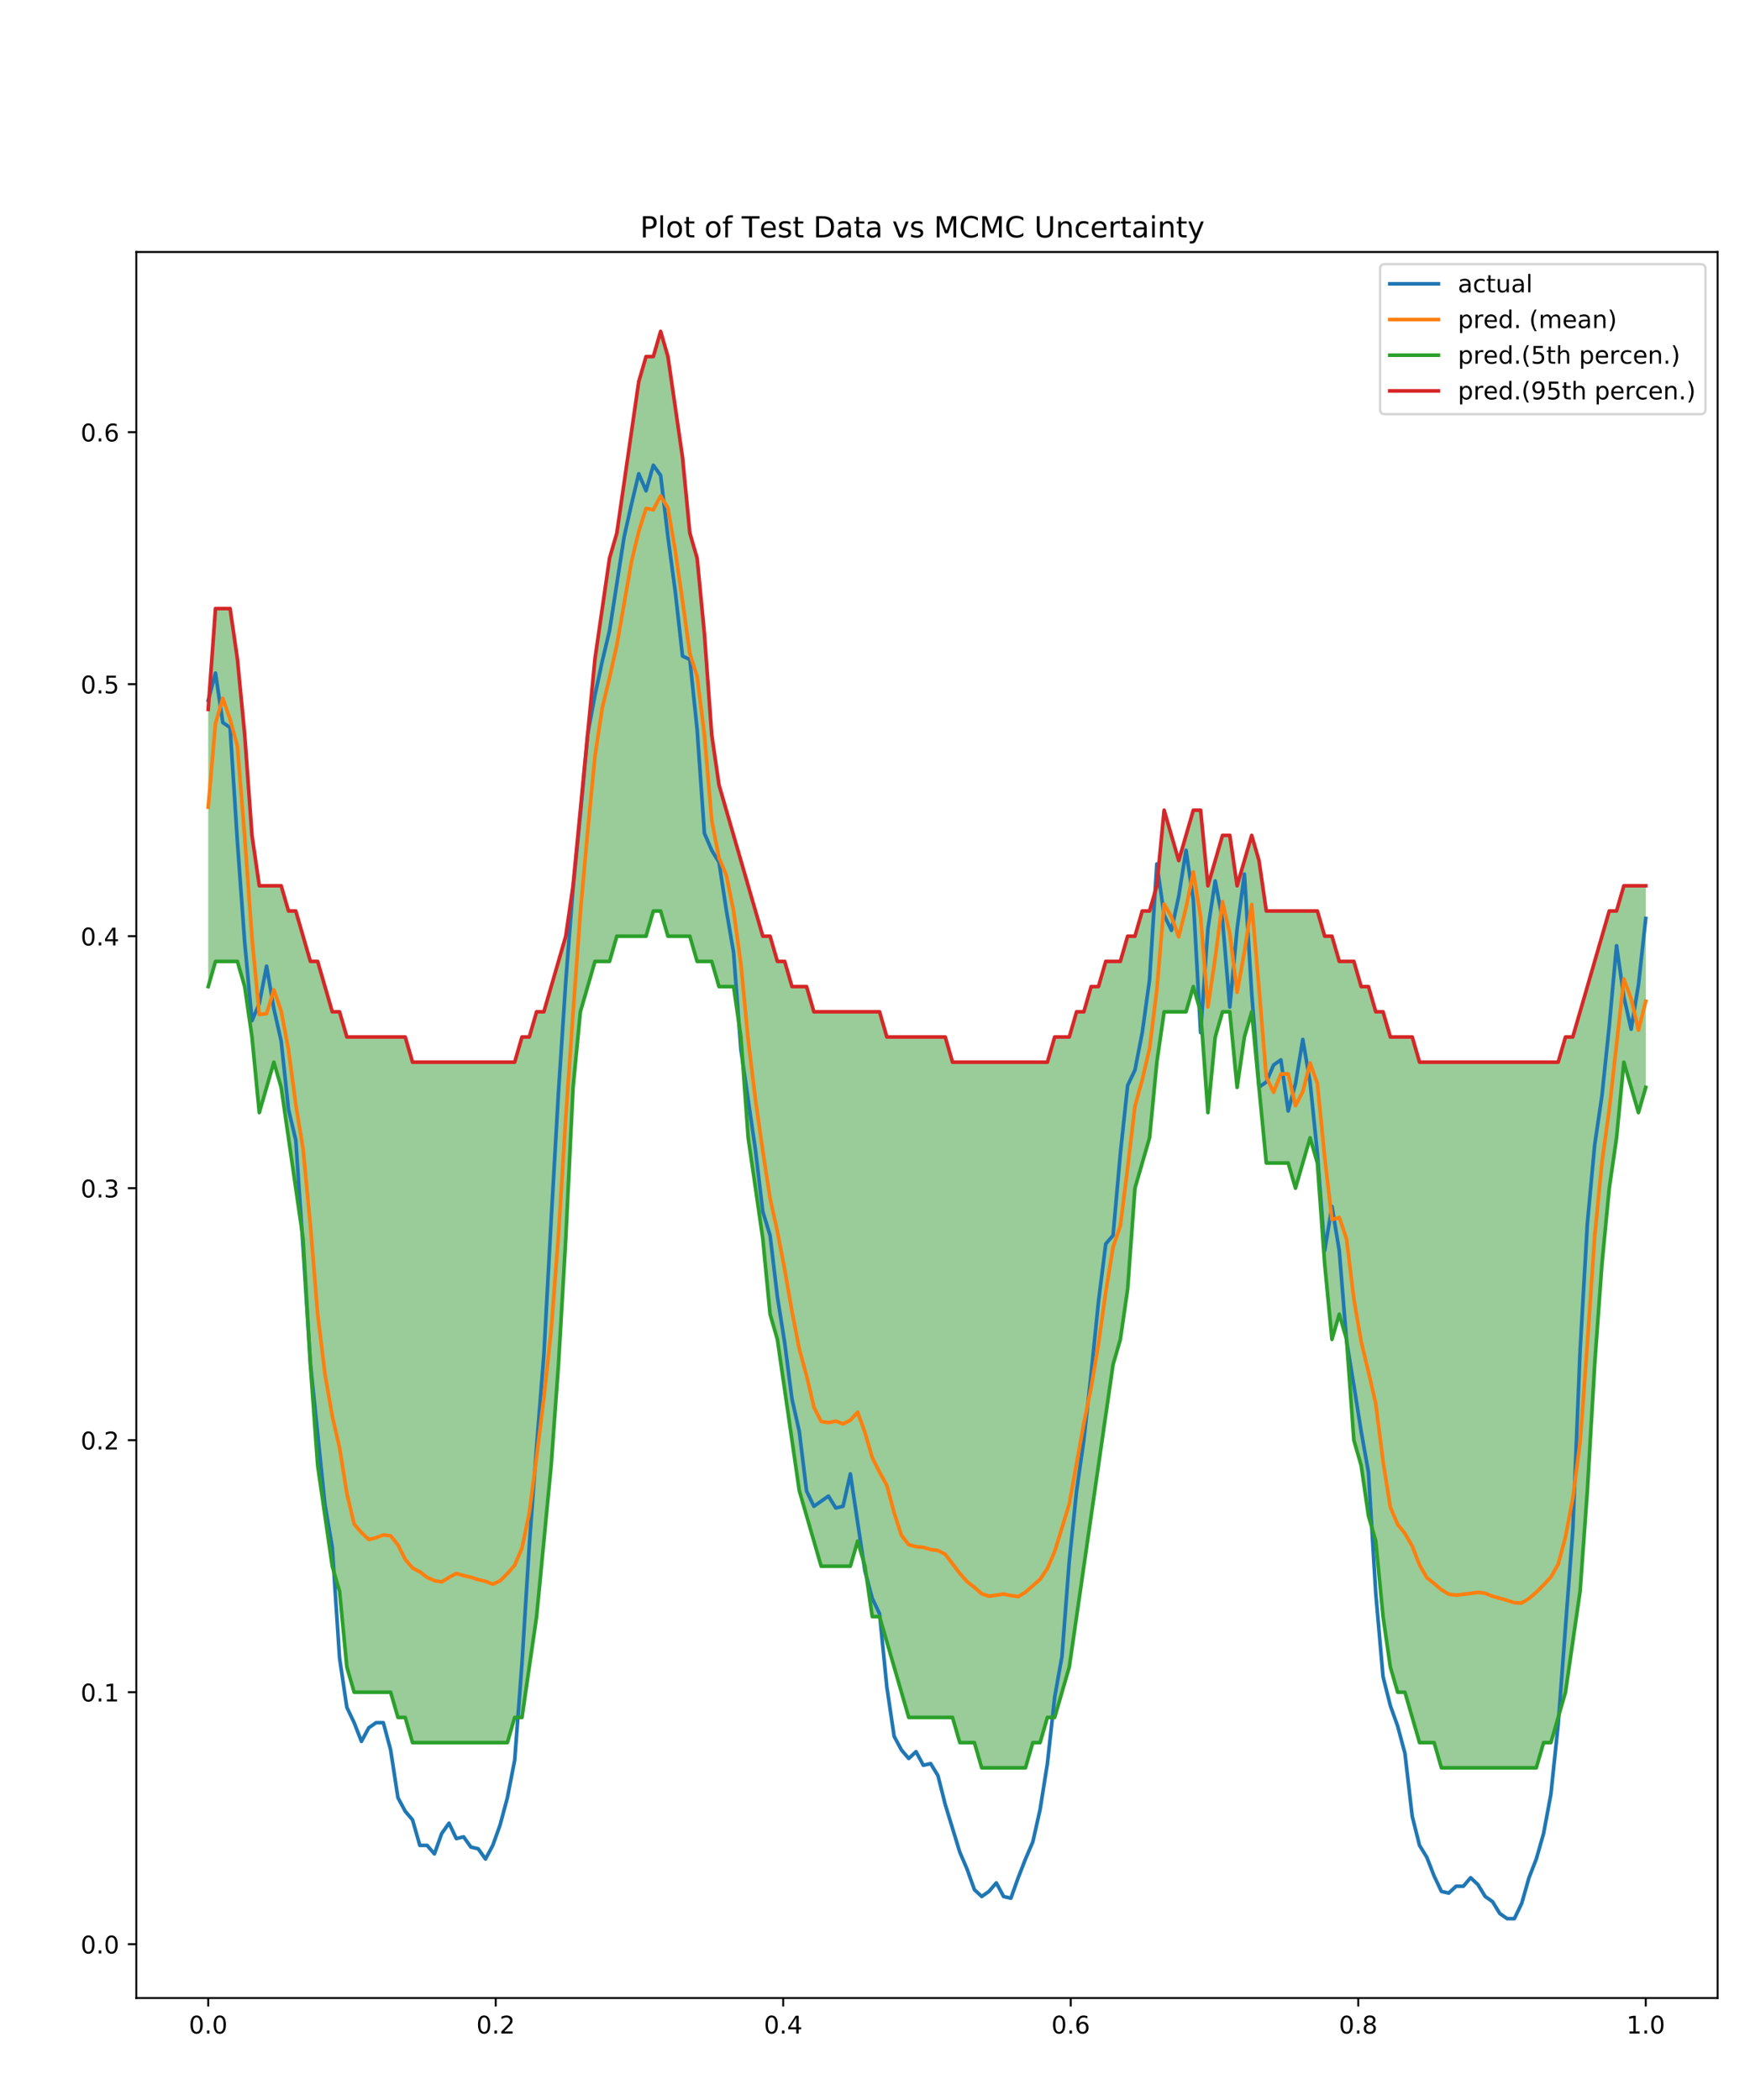 <?xml version="1.0" encoding="utf-8" standalone="no"?>
<!DOCTYPE svg PUBLIC "-//W3C//DTD SVG 1.1//EN"
  "http://www.w3.org/Graphics/SVG/1.1/DTD/svg11.dtd">
<!-- Created with matplotlib (http://matplotlib.org/) -->
<svg height="864pt" version="1.1" viewBox="0 0 720 864" width="720pt" xmlns="http://www.w3.org/2000/svg" xmlns:xlink="http://www.w3.org/1999/xlink">
 <defs>
  <style type="text/css">
*{stroke-linecap:butt;stroke-linejoin:round;}
  </style>
 </defs>
 <g id="figure_1">
  <g id="patch_1">
   <path d="M 0 864 
L 720 864 
L 720 0 
L 0 0 
z
" style="fill:#ffffff;"/>
  </g>
  <g id="axes_1">
   <g id="patch_2">
    <path d="M 56.09 822.04 
L 706.68 822.04 
L 706.68 103.68 
L 56.09 103.68 
z
" style="fill:#ffffff;"/>
   </g>
   <g id="PolyCollection_1">
    <path clip-path="url(#p7f61cfa737)" d="M 85.662 291.857 
L 85.662 405.908 
L 88.665 395.54 
L 91.667 395.54 
L 94.669 395.54 
L 97.671 395.54 
L 100.674 405.908 
L 103.676 426.645 
L 106.678 457.749 
L 109.68 447.381 
L 112.683 437.013 
L 115.685 447.381 
L 118.687 468.118 
L 121.689 488.854 
L 124.692 509.591 
L 127.694 561.432 
L 130.696 602.905 
L 133.698 623.642 
L 136.701 644.379 
L 139.703 654.747 
L 142.705 685.852 
L 145.707 696.22 
L 148.71 696.22 
L 151.712 696.22 
L 154.714 696.22 
L 157.717 696.22 
L 160.719 696.22 
L 163.721 706.588 
L 166.723 706.588 
L 169.726 716.957 
L 172.728 716.957 
L 175.73 716.957 
L 178.732 716.957 
L 181.735 716.957 
L 184.737 716.957 
L 187.739 716.957 
L 190.741 716.957 
L 193.744 716.957 
L 196.746 716.957 
L 199.748 716.957 
L 202.75 716.957 
L 205.753 716.957 
L 208.755 716.957 
L 211.757 706.588 
L 214.76 706.588 
L 217.762 685.852 
L 220.764 665.115 
L 223.766 634.01 
L 226.769 602.905 
L 229.771 561.432 
L 232.773 509.591 
L 235.775 447.381 
L 238.778 416.276 
L 241.78 405.908 
L 244.782 395.54 
L 247.784 395.54 
L 250.787 395.54 
L 253.789 385.171 
L 256.791 385.171 
L 259.793 385.171 
L 262.796 385.171 
L 265.798 385.171 
L 268.8 374.803 
L 271.802 374.803 
L 274.805 385.171 
L 277.807 385.171 
L 280.809 385.171 
L 283.812 385.171 
L 286.814 395.54 
L 289.816 395.54 
L 292.818 395.54 
L 295.821 405.908 
L 298.823 405.908 
L 301.825 405.908 
L 304.827 426.645 
L 307.83 468.118 
L 310.832 488.854 
L 313.834 509.591 
L 316.836 540.696 
L 319.839 551.064 
L 322.841 571.801 
L 325.843 592.537 
L 328.845 613.274 
L 331.848 623.642 
L 334.85 634.01 
L 337.852 644.379 
L 340.854 644.379 
L 343.857 644.379 
L 346.859 644.379 
L 349.861 644.379 
L 352.864 634.01 
L 355.866 644.379 
L 358.868 665.115 
L 361.87 665.115 
L 364.873 675.483 
L 367.875 685.852 
L 370.877 696.22 
L 373.879 706.588 
L 376.882 706.588 
L 379.884 706.588 
L 382.886 706.588 
L 385.888 706.588 
L 388.891 706.588 
L 391.893 706.588 
L 394.895 716.957 
L 397.897 716.957 
L 400.9 716.957 
L 403.902 727.325 
L 406.904 727.325 
L 409.906 727.325 
L 412.909 727.325 
L 415.911 727.325 
L 418.913 727.325 
L 421.916 727.325 
L 424.918 716.957 
L 427.92 716.957 
L 430.922 706.588 
L 433.925 706.588 
L 436.927 696.22 
L 439.929 685.852 
L 442.931 665.115 
L 445.934 644.379 
L 448.936 623.642 
L 451.938 602.905 
L 454.94 582.169 
L 457.943 561.432 
L 460.945 551.064 
L 463.947 530.327 
L 466.949 488.854 
L 469.952 478.486 
L 472.954 468.118 
L 475.956 437.013 
L 478.958 416.276 
L 481.961 416.276 
L 484.963 416.276 
L 487.965 416.276 
L 490.968 405.908 
L 493.97 416.276 
L 496.972 457.749 
L 499.974 426.645 
L 502.977 416.276 
L 505.979 416.276 
L 508.981 447.381 
L 511.983 426.645 
L 514.986 416.276 
L 517.988 447.381 
L 520.99 478.486 
L 523.992 478.486 
L 526.995 478.486 
L 529.997 478.486 
L 532.999 488.854 
L 536.001 478.486 
L 539.004 468.118 
L 542.006 478.486 
L 545.008 519.959 
L 548.01 551.064 
L 551.013 540.696 
L 554.015 551.064 
L 557.017 592.537 
L 560.02 602.905 
L 563.022 623.642 
L 566.024 634.01 
L 569.026 665.115 
L 572.029 685.852 
L 575.031 696.22 
L 578.033 696.22 
L 581.035 706.588 
L 584.038 716.957 
L 587.04 716.957 
L 590.042 716.957 
L 593.044 727.325 
L 596.047 727.325 
L 599.049 727.325 
L 602.051 727.325 
L 605.053 727.325 
L 608.056 727.325 
L 611.058 727.325 
L 614.06 727.325 
L 617.063 727.325 
L 620.065 727.325 
L 623.067 727.325 
L 626.069 727.325 
L 629.072 727.325 
L 632.074 727.325 
L 635.076 716.957 
L 638.078 716.957 
L 641.081 706.588 
L 644.083 696.22 
L 647.085 675.483 
L 650.087 654.747 
L 653.09 613.274 
L 656.092 561.432 
L 659.094 519.959 
L 662.096 488.854 
L 665.099 468.118 
L 668.101 437.013 
L 671.103 447.381 
L 674.105 457.749 
L 677.108 447.381 
L 677.108 364.435 
L 677.108 364.435 
L 674.105 364.435 
L 671.103 364.435 
L 668.101 364.435 
L 665.099 374.803 
L 662.096 374.803 
L 659.094 385.171 
L 656.092 395.54 
L 653.09 405.908 
L 650.087 416.276 
L 647.085 426.645 
L 644.083 426.645 
L 641.081 437.013 
L 638.078 437.013 
L 635.076 437.013 
L 632.074 437.013 
L 629.072 437.013 
L 626.069 437.013 
L 623.067 437.013 
L 620.065 437.013 
L 617.063 437.013 
L 614.06 437.013 
L 611.058 437.013 
L 608.056 437.013 
L 605.053 437.013 
L 602.051 437.013 
L 599.049 437.013 
L 596.047 437.013 
L 593.044 437.013 
L 590.042 437.013 
L 587.04 437.013 
L 584.038 437.013 
L 581.035 426.645 
L 578.033 426.645 
L 575.031 426.645 
L 572.029 426.645 
L 569.026 416.276 
L 566.024 416.276 
L 563.022 405.908 
L 560.02 405.908 
L 557.017 395.54 
L 554.015 395.54 
L 551.013 395.54 
L 548.01 385.171 
L 545.008 385.171 
L 542.006 374.803 
L 539.004 374.803 
L 536.001 374.803 
L 532.999 374.803 
L 529.997 374.803 
L 526.995 374.803 
L 523.992 374.803 
L 520.99 374.803 
L 517.988 354.067 
L 514.986 343.698 
L 511.983 354.067 
L 508.981 364.435 
L 505.979 343.698 
L 502.977 343.698 
L 499.974 354.067 
L 496.972 364.435 
L 493.97 333.33 
L 490.968 333.33 
L 487.965 343.698 
L 484.963 354.067 
L 481.961 343.698 
L 478.958 333.33 
L 475.956 364.435 
L 472.954 374.803 
L 469.952 374.803 
L 466.949 385.171 
L 463.947 385.171 
L 460.945 395.54 
L 457.943 395.54 
L 454.94 395.54 
L 451.938 405.908 
L 448.936 405.908 
L 445.934 416.276 
L 442.931 416.276 
L 439.929 426.645 
L 436.927 426.645 
L 433.925 426.645 
L 430.922 437.013 
L 427.92 437.013 
L 424.918 437.013 
L 421.916 437.013 
L 418.913 437.013 
L 415.911 437.013 
L 412.909 437.013 
L 409.906 437.013 
L 406.904 437.013 
L 403.902 437.013 
L 400.9 437.013 
L 397.897 437.013 
L 394.895 437.013 
L 391.893 437.013 
L 388.891 426.645 
L 385.888 426.645 
L 382.886 426.645 
L 379.884 426.645 
L 376.882 426.645 
L 373.879 426.645 
L 370.877 426.645 
L 367.875 426.645 
L 364.873 426.645 
L 361.87 416.276 
L 358.868 416.276 
L 355.866 416.276 
L 352.864 416.276 
L 349.861 416.276 
L 346.859 416.276 
L 343.857 416.276 
L 340.854 416.276 
L 337.852 416.276 
L 334.85 416.276 
L 331.848 405.908 
L 328.845 405.908 
L 325.843 405.908 
L 322.841 395.54 
L 319.839 395.54 
L 316.836 385.171 
L 313.834 385.171 
L 310.832 374.803 
L 307.83 364.435 
L 304.827 354.067 
L 301.825 343.698 
L 298.823 333.33 
L 295.821 322.962 
L 292.818 302.225 
L 289.816 260.752 
L 286.814 229.647 
L 283.812 219.279 
L 280.809 188.174 
L 277.807 167.438 
L 274.805 146.701 
L 271.802 136.333 
L 268.8 146.701 
L 265.798 146.701 
L 262.796 157.069 
L 259.793 177.806 
L 256.791 198.542 
L 253.789 219.279 
L 250.787 229.647 
L 247.784 250.384 
L 244.782 271.12 
L 241.78 302.225 
L 238.778 333.33 
L 235.775 364.435 
L 232.773 385.171 
L 229.771 395.54 
L 226.769 405.908 
L 223.766 416.276 
L 220.764 416.276 
L 217.762 426.645 
L 214.76 426.645 
L 211.757 437.013 
L 208.755 437.013 
L 205.753 437.013 
L 202.75 437.013 
L 199.748 437.013 
L 196.746 437.013 
L 193.744 437.013 
L 190.741 437.013 
L 187.739 437.013 
L 184.737 437.013 
L 181.735 437.013 
L 178.732 437.013 
L 175.73 437.013 
L 172.728 437.013 
L 169.726 437.013 
L 166.723 426.645 
L 163.721 426.645 
L 160.719 426.645 
L 157.717 426.645 
L 154.714 426.645 
L 151.712 426.645 
L 148.71 426.645 
L 145.707 426.645 
L 142.705 426.645 
L 139.703 416.276 
L 136.701 416.276 
L 133.698 405.908 
L 130.696 395.54 
L 127.694 395.54 
L 124.692 385.171 
L 121.689 374.803 
L 118.687 374.803 
L 115.685 364.435 
L 112.683 364.435 
L 109.68 364.435 
L 106.678 364.435 
L 103.676 343.698 
L 100.674 302.225 
L 97.671 271.12 
L 94.669 250.384 
L 91.667 250.384 
L 88.665 250.384 
L 85.662 291.857 
z
" style="fill:#008000;fill-opacity:0.4;"/>
   </g>
   <g id="matplotlib.axis_1">
    <g id="xtick_1">
     <g id="line2d_1">
      <defs>
       <path d="M 0 0 
L 0 3.5 
" id="ma2ff053023" style="stroke:#000000;stroke-width:0.8;"/>
      </defs>
      <g>
       <use style="stroke:#000000;stroke-width:0.8;" x="85.662" xlink:href="#ma2ff053023" y="822.04"/>
      </g>
     </g>
     <g id="text_1">
      <!-- 0.0 -->
      <defs>
       <path d="M 31.781 66.406 
Q 24.172 66.406 20.328 58.906 
Q 16.5 51.422 16.5 36.375 
Q 16.5 21.391 20.328 13.891 
Q 24.172 6.391 31.781 6.391 
Q 39.453 6.391 43.281 13.891 
Q 47.125 21.391 47.125 36.375 
Q 47.125 51.422 43.281 58.906 
Q 39.453 66.406 31.781 66.406 
z
M 31.781 74.219 
Q 44.047 74.219 50.516 64.516 
Q 56.984 54.828 56.984 36.375 
Q 56.984 17.969 50.516 8.266 
Q 44.047 -1.422 31.781 -1.422 
Q 19.531 -1.422 13.062 8.266 
Q 6.594 17.969 6.594 36.375 
Q 6.594 54.828 13.062 64.516 
Q 19.531 74.219 31.781 74.219 
z
" id="DejaVuSans-30"/>
       <path d="M 10.688 12.406 
L 21 12.406 
L 21 0 
L 10.688 0 
z
" id="DejaVuSans-2e"/>
      </defs>
      <g transform="translate(77.711 836.638)scale(0.1 -0.1)">
       <use xlink:href="#DejaVuSans-30"/>
       <use x="63.623" xlink:href="#DejaVuSans-2e"/>
       <use x="95.41" xlink:href="#DejaVuSans-30"/>
      </g>
     </g>
    </g>
    <g id="xtick_2">
     <g id="line2d_2">
      <g>
       <use style="stroke:#000000;stroke-width:0.8;" x="203.951" xlink:href="#ma2ff053023" y="822.04"/>
      </g>
     </g>
     <g id="text_2">
      <!-- 0.2 -->
      <defs>
       <path d="M 19.188 8.297 
L 53.609 8.297 
L 53.609 0 
L 7.328 0 
L 7.328 8.297 
Q 12.938 14.109 22.625 23.891 
Q 32.328 33.688 34.812 36.531 
Q 39.547 41.844 41.422 45.531 
Q 43.312 49.219 43.312 52.781 
Q 43.312 58.594 39.234 62.25 
Q 35.156 65.922 28.609 65.922 
Q 23.969 65.922 18.812 64.312 
Q 13.672 62.703 7.812 59.422 
L 7.812 69.391 
Q 13.766 71.781 18.938 73 
Q 24.125 74.219 28.422 74.219 
Q 39.75 74.219 46.484 68.547 
Q 53.219 62.891 53.219 53.422 
Q 53.219 48.922 51.531 44.891 
Q 49.859 40.875 45.406 35.406 
Q 44.188 33.984 37.641 27.219 
Q 31.109 20.453 19.188 8.297 
z
" id="DejaVuSans-32"/>
      </defs>
      <g transform="translate(196 836.638)scale(0.1 -0.1)">
       <use xlink:href="#DejaVuSans-30"/>
       <use x="63.623" xlink:href="#DejaVuSans-2e"/>
       <use x="95.41" xlink:href="#DejaVuSans-32"/>
      </g>
     </g>
    </g>
    <g id="xtick_3">
     <g id="line2d_3">
      <g>
       <use style="stroke:#000000;stroke-width:0.8;" x="322.24" xlink:href="#ma2ff053023" y="822.04"/>
      </g>
     </g>
     <g id="text_3">
      <!-- 0.4 -->
      <defs>
       <path d="M 37.797 64.312 
L 12.891 25.391 
L 37.797 25.391 
z
M 35.203 72.906 
L 47.609 72.906 
L 47.609 25.391 
L 58.016 25.391 
L 58.016 17.188 
L 47.609 17.188 
L 47.609 0 
L 37.797 0 
L 37.797 17.188 
L 4.891 17.188 
L 4.891 26.703 
z
" id="DejaVuSans-34"/>
      </defs>
      <g transform="translate(314.289 836.638)scale(0.1 -0.1)">
       <use xlink:href="#DejaVuSans-30"/>
       <use x="63.623" xlink:href="#DejaVuSans-2e"/>
       <use x="95.41" xlink:href="#DejaVuSans-34"/>
      </g>
     </g>
    </g>
    <g id="xtick_4">
     <g id="line2d_4">
      <g>
       <use style="stroke:#000000;stroke-width:0.8;" x="440.53" xlink:href="#ma2ff053023" y="822.04"/>
      </g>
     </g>
     <g id="text_4">
      <!-- 0.6 -->
      <defs>
       <path d="M 33.016 40.375 
Q 26.375 40.375 22.484 35.828 
Q 18.609 31.297 18.609 23.391 
Q 18.609 15.531 22.484 10.953 
Q 26.375 6.391 33.016 6.391 
Q 39.656 6.391 43.531 10.953 
Q 47.406 15.531 47.406 23.391 
Q 47.406 31.297 43.531 35.828 
Q 39.656 40.375 33.016 40.375 
z
M 52.594 71.297 
L 52.594 62.312 
Q 48.875 64.062 45.094 64.984 
Q 41.312 65.922 37.594 65.922 
Q 27.828 65.922 22.672 59.328 
Q 17.531 52.734 16.797 39.406 
Q 19.672 43.656 24.016 45.922 
Q 28.375 48.188 33.594 48.188 
Q 44.578 48.188 50.953 41.516 
Q 57.328 34.859 57.328 23.391 
Q 57.328 12.156 50.688 5.359 
Q 44.047 -1.422 33.016 -1.422 
Q 20.359 -1.422 13.672 8.266 
Q 6.984 17.969 6.984 36.375 
Q 6.984 53.656 15.188 63.938 
Q 23.391 74.219 37.203 74.219 
Q 40.922 74.219 44.703 73.484 
Q 48.484 72.75 52.594 71.297 
z
" id="DejaVuSans-36"/>
      </defs>
      <g transform="translate(432.578 836.638)scale(0.1 -0.1)">
       <use xlink:href="#DejaVuSans-30"/>
       <use x="63.623" xlink:href="#DejaVuSans-2e"/>
       <use x="95.41" xlink:href="#DejaVuSans-36"/>
      </g>
     </g>
    </g>
    <g id="xtick_5">
     <g id="line2d_5">
      <g>
       <use style="stroke:#000000;stroke-width:0.8;" x="558.819" xlink:href="#ma2ff053023" y="822.04"/>
      </g>
     </g>
     <g id="text_5">
      <!-- 0.8 -->
      <defs>
       <path d="M 31.781 34.625 
Q 24.75 34.625 20.719 30.859 
Q 16.703 27.094 16.703 20.516 
Q 16.703 13.922 20.719 10.156 
Q 24.75 6.391 31.781 6.391 
Q 38.812 6.391 42.859 10.172 
Q 46.922 13.969 46.922 20.516 
Q 46.922 27.094 42.891 30.859 
Q 38.875 34.625 31.781 34.625 
z
M 21.922 38.812 
Q 15.578 40.375 12.031 44.719 
Q 8.5 49.078 8.5 55.328 
Q 8.5 64.062 14.719 69.141 
Q 20.953 74.219 31.781 74.219 
Q 42.672 74.219 48.875 69.141 
Q 55.078 64.062 55.078 55.328 
Q 55.078 49.078 51.531 44.719 
Q 48 40.375 41.703 38.812 
Q 48.828 37.156 52.797 32.312 
Q 56.781 27.484 56.781 20.516 
Q 56.781 9.906 50.312 4.234 
Q 43.844 -1.422 31.781 -1.422 
Q 19.734 -1.422 13.25 4.234 
Q 6.781 9.906 6.781 20.516 
Q 6.781 27.484 10.781 32.312 
Q 14.797 37.156 21.922 38.812 
z
M 18.312 54.391 
Q 18.312 48.734 21.844 45.562 
Q 25.391 42.391 31.781 42.391 
Q 38.141 42.391 41.719 45.562 
Q 45.312 48.734 45.312 54.391 
Q 45.312 60.062 41.719 63.234 
Q 38.141 66.406 31.781 66.406 
Q 25.391 66.406 21.844 63.234 
Q 18.312 60.062 18.312 54.391 
z
" id="DejaVuSans-38"/>
      </defs>
      <g transform="translate(550.867 836.638)scale(0.1 -0.1)">
       <use xlink:href="#DejaVuSans-30"/>
       <use x="63.623" xlink:href="#DejaVuSans-2e"/>
       <use x="95.41" xlink:href="#DejaVuSans-38"/>
      </g>
     </g>
    </g>
    <g id="xtick_6">
     <g id="line2d_6">
      <g>
       <use style="stroke:#000000;stroke-width:0.8;" x="677.108" xlink:href="#ma2ff053023" y="822.04"/>
      </g>
     </g>
     <g id="text_6">
      <!-- 1.0 -->
      <defs>
       <path d="M 12.406 8.297 
L 28.516 8.297 
L 28.516 63.922 
L 10.984 60.406 
L 10.984 69.391 
L 28.422 72.906 
L 38.281 72.906 
L 38.281 8.297 
L 54.391 8.297 
L 54.391 0 
L 12.406 0 
z
" id="DejaVuSans-31"/>
      </defs>
      <g transform="translate(669.156 836.638)scale(0.1 -0.1)">
       <use xlink:href="#DejaVuSans-31"/>
       <use x="63.623" xlink:href="#DejaVuSans-2e"/>
       <use x="95.41" xlink:href="#DejaVuSans-30"/>
      </g>
     </g>
    </g>
   </g>
   <g id="matplotlib.axis_2">
    <g id="ytick_1">
     <g id="line2d_7">
      <defs>
       <path d="M 0 0 
L -3.5 0 
" id="m148d0370be" style="stroke:#000000;stroke-width:0.8;"/>
      </defs>
      <g>
       <use style="stroke:#000000;stroke-width:0.8;" x="56.09" xlink:href="#m148d0370be" y="799.903"/>
      </g>
     </g>
     <g id="text_7">
      <!-- 0.0 -->
      <g transform="translate(33.187 803.702)scale(0.1 -0.1)">
       <use xlink:href="#DejaVuSans-30"/>
       <use x="63.623" xlink:href="#DejaVuSans-2e"/>
       <use x="95.41" xlink:href="#DejaVuSans-30"/>
      </g>
     </g>
    </g>
    <g id="ytick_2">
     <g id="line2d_8">
      <g>
       <use style="stroke:#000000;stroke-width:0.8;" x="56.09" xlink:href="#m148d0370be" y="696.22"/>
      </g>
     </g>
     <g id="text_8">
      <!-- 0.1 -->
      <g transform="translate(33.187 700.019)scale(0.1 -0.1)">
       <use xlink:href="#DejaVuSans-30"/>
       <use x="63.623" xlink:href="#DejaVuSans-2e"/>
       <use x="95.41" xlink:href="#DejaVuSans-31"/>
      </g>
     </g>
    </g>
    <g id="ytick_3">
     <g id="line2d_9">
      <g>
       <use style="stroke:#000000;stroke-width:0.8;" x="56.09" xlink:href="#m148d0370be" y="592.537"/>
      </g>
     </g>
     <g id="text_9">
      <!-- 0.2 -->
      <g transform="translate(33.187 596.336)scale(0.1 -0.1)">
       <use xlink:href="#DejaVuSans-30"/>
       <use x="63.623" xlink:href="#DejaVuSans-2e"/>
       <use x="95.41" xlink:href="#DejaVuSans-32"/>
      </g>
     </g>
    </g>
    <g id="ytick_4">
     <g id="line2d_10">
      <g>
       <use style="stroke:#000000;stroke-width:0.8;" x="56.09" xlink:href="#m148d0370be" y="488.854"/>
      </g>
     </g>
     <g id="text_10">
      <!-- 0.3 -->
      <defs>
       <path d="M 40.578 39.312 
Q 47.656 37.797 51.625 33 
Q 55.609 28.219 55.609 21.188 
Q 55.609 10.406 48.188 4.484 
Q 40.766 -1.422 27.094 -1.422 
Q 22.516 -1.422 17.656 -0.516 
Q 12.797 0.391 7.625 2.203 
L 7.625 11.719 
Q 11.719 9.328 16.594 8.109 
Q 21.484 6.891 26.812 6.891 
Q 36.078 6.891 40.938 10.547 
Q 45.797 14.203 45.797 21.188 
Q 45.797 27.641 41.281 31.266 
Q 36.766 34.906 28.719 34.906 
L 20.219 34.906 
L 20.219 43.016 
L 29.109 43.016 
Q 36.375 43.016 40.234 45.922 
Q 44.094 48.828 44.094 54.297 
Q 44.094 59.906 40.109 62.906 
Q 36.141 65.922 28.719 65.922 
Q 24.656 65.922 20.016 65.031 
Q 15.375 64.156 9.812 62.312 
L 9.812 71.094 
Q 15.438 72.656 20.344 73.438 
Q 25.25 74.219 29.594 74.219 
Q 40.828 74.219 47.359 69.109 
Q 53.906 64.016 53.906 55.328 
Q 53.906 49.266 50.438 45.094 
Q 46.969 40.922 40.578 39.312 
z
" id="DejaVuSans-33"/>
      </defs>
      <g transform="translate(33.187 492.654)scale(0.1 -0.1)">
       <use xlink:href="#DejaVuSans-30"/>
       <use x="63.623" xlink:href="#DejaVuSans-2e"/>
       <use x="95.41" xlink:href="#DejaVuSans-33"/>
      </g>
     </g>
    </g>
    <g id="ytick_5">
     <g id="line2d_11">
      <g>
       <use style="stroke:#000000;stroke-width:0.8;" x="56.09" xlink:href="#m148d0370be" y="385.171"/>
      </g>
     </g>
     <g id="text_11">
      <!-- 0.4 -->
      <g transform="translate(33.187 388.971)scale(0.1 -0.1)">
       <use xlink:href="#DejaVuSans-30"/>
       <use x="63.623" xlink:href="#DejaVuSans-2e"/>
       <use x="95.41" xlink:href="#DejaVuSans-34"/>
      </g>
     </g>
    </g>
    <g id="ytick_6">
     <g id="line2d_12">
      <g>
       <use style="stroke:#000000;stroke-width:0.8;" x="56.09" xlink:href="#m148d0370be" y="281.489"/>
      </g>
     </g>
     <g id="text_12">
      <!-- 0.5 -->
      <defs>
       <path d="M 10.797 72.906 
L 49.516 72.906 
L 49.516 64.594 
L 19.828 64.594 
L 19.828 46.734 
Q 21.969 47.469 24.109 47.828 
Q 26.266 48.188 28.422 48.188 
Q 40.625 48.188 47.75 41.5 
Q 54.891 34.812 54.891 23.391 
Q 54.891 11.625 47.562 5.094 
Q 40.234 -1.422 26.906 -1.422 
Q 22.312 -1.422 17.547 -0.641 
Q 12.797 0.141 7.719 1.703 
L 7.719 11.625 
Q 12.109 9.234 16.797 8.062 
Q 21.484 6.891 26.703 6.891 
Q 35.156 6.891 40.078 11.328 
Q 45.016 15.766 45.016 23.391 
Q 45.016 31 40.078 35.438 
Q 35.156 39.891 26.703 39.891 
Q 22.75 39.891 18.812 39.016 
Q 14.891 38.141 10.797 36.281 
z
" id="DejaVuSans-35"/>
      </defs>
      <g transform="translate(33.187 285.288)scale(0.1 -0.1)">
       <use xlink:href="#DejaVuSans-30"/>
       <use x="63.623" xlink:href="#DejaVuSans-2e"/>
       <use x="95.41" xlink:href="#DejaVuSans-35"/>
      </g>
     </g>
    </g>
    <g id="ytick_7">
     <g id="line2d_13">
      <g>
       <use style="stroke:#000000;stroke-width:0.8;" x="56.09" xlink:href="#m148d0370be" y="177.806"/>
      </g>
     </g>
     <g id="text_13">
      <!-- 0.6 -->
      <g transform="translate(33.187 181.605)scale(0.1 -0.1)">
       <use xlink:href="#DejaVuSans-30"/>
       <use x="63.623" xlink:href="#DejaVuSans-2e"/>
       <use x="95.41" xlink:href="#DejaVuSans-36"/>
      </g>
     </g>
    </g>
   </g>
   <g id="line2d_14">
    <path clip-path="url(#p7f61cfa737)" d="M 85.662 288.148 
L 88.665 276.932 
L 91.667 297.262 
L 94.669 299.365 
L 97.671 346.334 
L 100.674 387.695 
L 103.676 419.943 
L 106.678 412.933 
L 109.68 397.51 
L 112.683 415.035 
L 115.685 428.355 
L 118.687 456.396 
L 121.689 469.015 
L 124.692 513.18 
L 127.694 560.851 
L 133.698 619.036 
L 136.701 636.562 
L 139.703 682.129 
L 142.705 702.459 
L 145.707 708.768 
L 148.71 716.48 
L 151.712 710.872 
L 154.714 708.768 
L 157.717 708.768 
L 160.719 719.985 
L 163.721 739.614 
L 166.723 745.222 
L 169.726 748.727 
L 172.728 759.243 
L 175.73 759.243 
L 178.732 762.748 
L 181.735 754.336 
L 184.737 750.129 
L 187.739 756.439 
L 190.741 755.738 
L 193.744 759.944 
L 196.746 760.645 
L 199.748 764.851 
L 202.75 759.243 
L 205.753 750.83 
L 208.755 739.614 
L 211.757 724.191 
L 214.76 684.232 
L 217.762 635.861 
L 220.764 595.201 
L 223.766 557.345 
L 226.769 501.964 
L 229.771 449.386 
L 232.773 403.819 
L 235.775 365.262 
L 238.778 335.118 
L 241.78 302.169 
L 244.782 286.046 
L 247.784 272.025 
L 250.787 259.406 
L 256.791 220.85 
L 259.793 207.53 
L 262.796 194.911 
L 265.798 201.921 
L 268.8 191.406 
L 271.802 195.612 
L 274.805 220.85 
L 277.807 243.283 
L 280.809 269.922 
L 283.812 271.324 
L 286.814 300.067 
L 289.816 342.83 
L 292.818 349.84 
L 295.821 354.747 
L 298.823 374.376 
L 301.825 391.902 
L 304.827 431.86 
L 310.832 473.221 
L 313.834 498.458 
L 316.836 508.273 
L 319.839 533.511 
L 322.841 552.438 
L 325.843 575.573 
L 328.845 588.892 
L 331.848 613.428 
L 334.85 619.737 
L 340.854 615.531 
L 343.857 620.438 
L 346.859 619.737 
L 349.861 606.417 
L 355.866 646.377 
L 358.868 657.593 
L 361.87 663.902 
L 364.873 694.047 
L 367.875 714.377 
L 370.877 719.985 
L 373.879 723.49 
L 376.882 720.686 
L 379.884 726.294 
L 382.886 725.593 
L 385.888 730.501 
L 388.891 742.418 
L 394.895 762.047 
L 397.897 769.057 
L 400.9 777.47 
L 403.902 780.274 
L 406.904 778.171 
L 409.906 774.666 
L 412.909 780.274 
L 415.911 780.975 
L 418.913 772.562 
L 421.916 764.851 
L 424.918 757.841 
L 427.92 744.521 
L 430.922 725.593 
L 433.925 698.253 
L 436.927 681.429 
L 439.929 642.17 
L 442.931 613.428 
L 445.934 592.397 
L 448.936 565.057 
L 451.938 535.613 
L 454.94 511.779 
L 457.943 508.273 
L 460.945 474.624 
L 463.947 446.582 
L 466.949 440.273 
L 469.952 424.85 
L 472.954 403.118 
L 475.956 355.448 
L 478.958 376.479 
L 481.961 382.788 
L 484.963 368.767 
L 487.965 349.84 
L 490.968 370.17 
L 493.97 424.85 
L 496.972 382.087 
L 499.974 362.458 
L 502.977 378.581 
L 505.979 414.334 
L 508.981 382.087 
L 511.983 359.654 
L 514.986 408.726 
L 517.988 447.283 
L 520.99 445.18 
L 523.992 438.17 
L 526.995 436.066 
L 529.997 457.097 
L 532.999 445.881 
L 536.001 427.654 
L 539.004 445.18 
L 542.006 474.624 
L 545.008 514.582 
L 548.01 496.356 
L 551.013 514.582 
L 554.015 551.737 
L 557.017 569.964 
L 560.02 588.892 
L 563.022 605.716 
L 566.024 655.49 
L 569.026 689.84 
L 572.029 701.758 
L 575.031 710.17 
L 578.033 721.387 
L 581.035 747.325 
L 584.038 759.243 
L 587.04 764.15 
L 590.042 771.861 
L 593.044 778.171 
L 596.047 778.872 
L 599.049 776.068 
L 602.051 776.068 
L 605.053 772.562 
L 608.056 775.367 
L 611.058 780.274 
L 614.06 782.377 
L 617.063 787.284 
L 620.065 789.387 
L 623.067 789.387 
L 626.069 783.078 
L 629.072 772.562 
L 632.074 764.851 
L 635.076 754.336 
L 638.078 738.212 
L 641.081 709.469 
L 647.085 629.552 
L 650.087 555.943 
L 653.09 503.366 
L 656.092 471.118 
L 659.094 450.788 
L 662.096 422.046 
L 665.099 389.097 
L 668.101 410.128 
L 671.103 423.448 
L 674.105 405.221 
L 677.108 377.881 
L 677.108 377.881 
" style="fill:none;stroke:#1f77b4;stroke-linecap:square;stroke-width:1.5;"/>
   </g>
   <g id="line2d_15">
    <path clip-path="url(#p7f61cfa737)" d="M 85.662 332.073 
L 88.665 297.574 
L 91.667 287.277 
L 94.669 295.979 
L 97.671 306.981 
L 100.674 344.229 
L 103.676 385.762 
L 106.678 417.432 
L 109.68 417.026 
L 112.683 407.227 
L 115.685 415.993 
L 118.687 431.834 
L 121.689 454.355 
L 124.692 472.7 
L 127.694 504.07 
L 130.696 540.682 
L 133.698 565.285 
L 136.701 582.611 
L 139.703 595.637 
L 142.705 614.402 
L 145.707 627.068 
L 148.71 630.535 
L 151.712 633.382 
L 154.714 632.664 
L 157.717 631.512 
L 160.719 631.869 
L 163.721 635.625 
L 166.723 641.597 
L 169.726 645.105 
L 172.728 646.699 
L 175.73 648.946 
L 178.732 650.332 
L 181.735 650.85 
L 184.737 648.968 
L 187.739 647.354 
L 190.741 648.246 
L 193.744 648.913 
L 196.746 649.907 
L 199.748 650.588 
L 202.75 651.795 
L 205.753 650.368 
L 208.755 647.422 
L 211.757 643.968 
L 214.76 636.921 
L 217.762 622.428 
L 220.764 599.509 
L 223.766 575.087 
L 226.769 547.368 
L 229.771 508.165 
L 232.773 459.784 
L 235.775 416.692 
L 238.778 375.525 
L 241.78 342.132 
L 244.782 311.236 
L 247.784 291.276 
L 250.787 278.773 
L 253.789 265.408 
L 259.793 231.17 
L 262.796 218.699 
L 265.798 209.178 
L 268.8 209.745 
L 271.802 204.044 
L 274.805 209.017 
L 277.807 226.515 
L 280.809 247.161 
L 283.812 268.872 
L 286.814 278.272 
L 289.816 302.281 
L 292.818 337.452 
L 295.821 352.958 
L 298.823 360.043 
L 301.825 374.861 
L 304.827 396.574 
L 307.83 427.946 
L 310.832 452.529 
L 313.834 473.507 
L 316.836 493.102 
L 319.839 506.641 
L 322.841 522.314 
L 325.843 539.533 
L 328.845 554.985 
L 331.848 566.021 
L 334.85 578.896 
L 337.852 584.832 
L 340.854 585.319 
L 343.857 584.68 
L 346.859 585.835 
L 349.861 584.284 
L 352.864 581.008 
L 355.866 589.374 
L 358.868 599.719 
L 361.87 605.69 
L 364.873 611.141 
L 367.875 622.398 
L 370.877 631.686 
L 373.879 635.525 
L 376.882 636.351 
L 379.884 636.615 
L 382.886 637.514 
L 385.888 637.929 
L 388.891 639.456 
L 394.895 647.355 
L 397.897 650.723 
L 400.9 653.082 
L 403.902 655.717 
L 406.904 656.729 
L 412.909 655.834 
L 415.911 656.451 
L 418.913 656.889 
L 421.916 655.054 
L 427.92 649.787 
L 430.922 645.32 
L 433.925 638.326 
L 439.929 618.789 
L 445.934 585.481 
L 448.936 570.87 
L 451.938 552.954 
L 454.94 531.636 
L 457.943 513.099 
L 460.945 504.308 
L 463.947 480.469 
L 466.949 455.214 
L 469.952 444.235 
L 472.954 431.447 
L 475.956 407.211 
L 478.958 371.971 
L 481.961 377.193 
L 484.963 385.464 
L 487.965 373.42 
L 490.968 358.756 
L 493.97 377.212 
L 496.972 414.261 
L 499.974 394.146 
L 502.977 370.94 
L 505.979 384.152 
L 508.981 408.295 
L 511.983 391.578 
L 514.986 372.129 
L 517.988 406.422 
L 520.99 443.101 
L 523.992 449.415 
L 526.995 441.839 
L 529.997 441.842 
L 532.999 454.926 
L 536.001 449.126 
L 539.004 437.356 
L 542.006 445.84 
L 545.008 475.946 
L 548.01 501.815 
L 551.013 500.875 
L 554.015 509.765 
L 557.017 534.42 
L 560.02 551.944 
L 563.022 564.458 
L 566.024 577.451 
L 569.026 601.292 
L 572.029 620.096 
L 575.031 627.216 
L 578.033 630.862 
L 581.035 636.164 
L 584.038 643.867 
L 587.04 649.087 
L 590.042 651.489 
L 593.044 654.052 
L 596.047 655.883 
L 599.049 656.302 
L 605.053 655.579 
L 608.056 655.133 
L 611.058 655.518 
L 614.06 656.735 
L 620.065 658.411 
L 623.067 659.414 
L 626.069 659.512 
L 629.072 657.661 
L 632.074 655.075 
L 635.076 652.125 
L 638.078 648.842 
L 641.081 643.599 
L 644.083 632.309 
L 647.085 616.429 
L 650.087 593.575 
L 653.09 552.798 
L 656.092 508.807 
L 659.094 478.13 
L 662.096 456.487 
L 668.101 402.789 
L 671.103 410.944 
L 674.105 423.846 
L 677.108 411.942 
L 677.108 411.942 
" style="fill:none;stroke:#ff7f0e;stroke-linecap:square;stroke-width:1.5;"/>
   </g>
   <g id="line2d_16">
    <path clip-path="url(#p7f61cfa737)" d="M 85.662 405.908 
L 88.665 395.54 
L 97.671 395.54 
L 100.674 405.908 
L 103.676 426.645 
L 106.678 457.749 
L 112.683 437.013 
L 115.685 447.381 
L 124.692 509.591 
L 127.694 561.432 
L 130.696 602.905 
L 136.701 644.379 
L 139.703 654.747 
L 142.705 685.852 
L 145.707 696.22 
L 160.719 696.22 
L 163.721 706.588 
L 166.723 706.588 
L 169.726 716.957 
L 208.755 716.957 
L 211.757 706.588 
L 214.76 706.588 
L 220.764 665.115 
L 226.769 602.905 
L 229.771 561.432 
L 232.773 509.591 
L 235.775 447.381 
L 238.778 416.276 
L 244.782 395.54 
L 250.787 395.54 
L 253.789 385.171 
L 265.798 385.171 
L 268.8 374.803 
L 271.802 374.803 
L 274.805 385.171 
L 283.812 385.171 
L 286.814 395.54 
L 292.818 395.54 
L 295.821 405.908 
L 301.825 405.908 
L 304.827 426.645 
L 307.83 468.118 
L 313.834 509.591 
L 316.836 540.696 
L 319.839 551.064 
L 328.845 613.274 
L 337.852 644.379 
L 349.861 644.379 
L 352.864 634.01 
L 355.866 644.379 
L 358.868 665.115 
L 361.87 665.115 
L 373.879 706.588 
L 391.893 706.588 
L 394.895 716.957 
L 400.9 716.957 
L 403.902 727.325 
L 421.916 727.325 
L 424.918 716.957 
L 427.92 716.957 
L 430.922 706.588 
L 433.925 706.588 
L 439.929 685.852 
L 457.943 561.432 
L 460.945 551.064 
L 463.947 530.327 
L 466.949 488.854 
L 472.954 468.118 
L 475.956 437.013 
L 478.958 416.276 
L 487.965 416.276 
L 490.968 405.908 
L 493.97 416.276 
L 496.972 457.749 
L 499.974 426.645 
L 502.977 416.276 
L 505.979 416.276 
L 508.981 447.381 
L 511.983 426.645 
L 514.986 416.276 
L 520.99 478.486 
L 529.997 478.486 
L 532.999 488.854 
L 539.004 468.118 
L 542.006 478.486 
L 545.008 519.959 
L 548.01 551.064 
L 551.013 540.696 
L 554.015 551.064 
L 557.017 592.537 
L 560.02 602.905 
L 563.022 623.642 
L 566.024 634.01 
L 569.026 665.115 
L 572.029 685.852 
L 575.031 696.22 
L 578.033 696.22 
L 584.038 716.957 
L 590.042 716.957 
L 593.044 727.325 
L 632.074 727.325 
L 635.076 716.957 
L 638.078 716.957 
L 644.083 696.22 
L 650.087 654.747 
L 653.09 613.274 
L 656.092 561.432 
L 659.094 519.959 
L 662.096 488.854 
L 665.099 468.118 
L 668.101 437.013 
L 674.105 457.749 
L 677.108 447.381 
L 677.108 447.381 
" style="fill:none;stroke:#2ca02c;stroke-linecap:square;stroke-width:1.5;"/>
   </g>
   <g id="line2d_17">
    <path clip-path="url(#p7f61cfa737)" d="M 85.662 291.857 
L 88.665 250.384 
L 94.669 250.384 
L 97.671 271.12 
L 100.674 302.225 
L 103.676 343.698 
L 106.678 364.435 
L 115.685 364.435 
L 118.687 374.803 
L 121.689 374.803 
L 127.694 395.54 
L 130.696 395.54 
L 136.701 416.276 
L 139.703 416.276 
L 142.705 426.645 
L 166.723 426.645 
L 169.726 437.013 
L 211.757 437.013 
L 214.76 426.645 
L 217.762 426.645 
L 220.764 416.276 
L 223.766 416.276 
L 232.773 385.171 
L 235.775 364.435 
L 244.782 271.12 
L 250.787 229.647 
L 253.789 219.279 
L 262.796 157.069 
L 265.798 146.701 
L 268.8 146.701 
L 271.802 136.333 
L 274.805 146.701 
L 280.809 188.174 
L 283.812 219.279 
L 286.814 229.647 
L 289.816 260.752 
L 292.818 302.225 
L 295.821 322.962 
L 313.834 385.171 
L 316.836 385.171 
L 319.839 395.54 
L 322.841 395.54 
L 325.843 405.908 
L 331.848 405.908 
L 334.85 416.276 
L 361.87 416.276 
L 364.873 426.645 
L 388.891 426.645 
L 391.893 437.013 
L 430.922 437.013 
L 433.925 426.645 
L 439.929 426.645 
L 442.931 416.276 
L 445.934 416.276 
L 448.936 405.908 
L 451.938 405.908 
L 454.94 395.54 
L 460.945 395.54 
L 463.947 385.171 
L 466.949 385.171 
L 469.952 374.803 
L 472.954 374.803 
L 475.956 364.435 
L 478.958 333.33 
L 484.963 354.067 
L 490.968 333.33 
L 493.97 333.33 
L 496.972 364.435 
L 502.977 343.698 
L 505.979 343.698 
L 508.981 364.435 
L 514.986 343.698 
L 517.988 354.067 
L 520.99 374.803 
L 542.006 374.803 
L 545.008 385.171 
L 548.01 385.171 
L 551.013 395.54 
L 557.017 395.54 
L 560.02 405.908 
L 563.022 405.908 
L 566.024 416.276 
L 569.026 416.276 
L 572.029 426.645 
L 581.035 426.645 
L 584.038 437.013 
L 641.081 437.013 
L 644.083 426.645 
L 647.085 426.645 
L 662.096 374.803 
L 665.099 374.803 
L 668.101 364.435 
L 677.108 364.435 
L 677.108 364.435 
" style="fill:none;stroke:#d62728;stroke-linecap:square;stroke-width:1.5;"/>
   </g>
   <g id="patch_3">
    <path d="M 56.09 822.04 
L 56.09 103.68 
" style="fill:none;stroke:#000000;stroke-linecap:square;stroke-linejoin:miter;stroke-width:0.8;"/>
   </g>
   <g id="patch_4">
    <path d="M 706.68 822.04 
L 706.68 103.68 
" style="fill:none;stroke:#000000;stroke-linecap:square;stroke-linejoin:miter;stroke-width:0.8;"/>
   </g>
   <g id="patch_5">
    <path d="M 56.09 822.04 
L 706.68 822.04 
" style="fill:none;stroke:#000000;stroke-linecap:square;stroke-linejoin:miter;stroke-width:0.8;"/>
   </g>
   <g id="patch_6">
    <path d="M 56.09 103.68 
L 706.68 103.68 
" style="fill:none;stroke:#000000;stroke-linecap:square;stroke-linejoin:miter;stroke-width:0.8;"/>
   </g>
   <g id="text_14">
    <!-- Plot of Test Data vs MCMC Uncertainty  -->
    <defs>
     <path d="M 19.672 64.797 
L 19.672 37.406 
L 32.078 37.406 
Q 38.969 37.406 42.719 40.969 
Q 46.484 44.531 46.484 51.125 
Q 46.484 57.672 42.719 61.234 
Q 38.969 64.797 32.078 64.797 
z
M 9.812 72.906 
L 32.078 72.906 
Q 44.344 72.906 50.609 67.359 
Q 56.891 61.812 56.891 51.125 
Q 56.891 40.328 50.609 34.812 
Q 44.344 29.297 32.078 29.297 
L 19.672 29.297 
L 19.672 0 
L 9.812 0 
z
" id="DejaVuSans-50"/>
     <path d="M 9.422 75.984 
L 18.406 75.984 
L 18.406 0 
L 9.422 0 
z
" id="DejaVuSans-6c"/>
     <path d="M 30.609 48.391 
Q 23.391 48.391 19.188 42.75 
Q 14.984 37.109 14.984 27.297 
Q 14.984 17.484 19.156 11.844 
Q 23.344 6.203 30.609 6.203 
Q 37.797 6.203 41.984 11.859 
Q 46.188 17.531 46.188 27.297 
Q 46.188 37.016 41.984 42.703 
Q 37.797 48.391 30.609 48.391 
z
M 30.609 56 
Q 42.328 56 49.016 48.375 
Q 55.719 40.766 55.719 27.297 
Q 55.719 13.875 49.016 6.219 
Q 42.328 -1.422 30.609 -1.422 
Q 18.844 -1.422 12.172 6.219 
Q 5.516 13.875 5.516 27.297 
Q 5.516 40.766 12.172 48.375 
Q 18.844 56 30.609 56 
z
" id="DejaVuSans-6f"/>
     <path d="M 18.312 70.219 
L 18.312 54.688 
L 36.812 54.688 
L 36.812 47.703 
L 18.312 47.703 
L 18.312 18.016 
Q 18.312 11.328 20.141 9.422 
Q 21.969 7.516 27.594 7.516 
L 36.812 7.516 
L 36.812 0 
L 27.594 0 
Q 17.188 0 13.234 3.875 
Q 9.281 7.766 9.281 18.016 
L 9.281 47.703 
L 2.688 47.703 
L 2.688 54.688 
L 9.281 54.688 
L 9.281 70.219 
z
" id="DejaVuSans-74"/>
     <path id="DejaVuSans-20"/>
     <path d="M 37.109 75.984 
L 37.109 68.5 
L 28.516 68.5 
Q 23.688 68.5 21.797 66.547 
Q 19.922 64.594 19.922 59.516 
L 19.922 54.688 
L 34.719 54.688 
L 34.719 47.703 
L 19.922 47.703 
L 19.922 0 
L 10.891 0 
L 10.891 47.703 
L 2.297 47.703 
L 2.297 54.688 
L 10.891 54.688 
L 10.891 58.5 
Q 10.891 67.625 15.141 71.797 
Q 19.391 75.984 28.609 75.984 
z
" id="DejaVuSans-66"/>
     <path d="M -0.297 72.906 
L 61.375 72.906 
L 61.375 64.594 
L 35.5 64.594 
L 35.5 0 
L 25.594 0 
L 25.594 64.594 
L -0.297 64.594 
z
" id="DejaVuSans-54"/>
     <path d="M 56.203 29.594 
L 56.203 25.203 
L 14.891 25.203 
Q 15.484 15.922 20.484 11.062 
Q 25.484 6.203 34.422 6.203 
Q 39.594 6.203 44.453 7.469 
Q 49.312 8.734 54.109 11.281 
L 54.109 2.781 
Q 49.266 0.734 44.188 -0.344 
Q 39.109 -1.422 33.891 -1.422 
Q 20.797 -1.422 13.156 6.188 
Q 5.516 13.812 5.516 26.812 
Q 5.516 40.234 12.766 48.109 
Q 20.016 56 32.328 56 
Q 43.359 56 49.781 48.891 
Q 56.203 41.797 56.203 29.594 
z
M 47.219 32.234 
Q 47.125 39.594 43.094 43.984 
Q 39.062 48.391 32.422 48.391 
Q 24.906 48.391 20.391 44.141 
Q 15.875 39.891 15.188 32.172 
z
" id="DejaVuSans-65"/>
     <path d="M 44.281 53.078 
L 44.281 44.578 
Q 40.484 46.531 36.375 47.5 
Q 32.281 48.484 27.875 48.484 
Q 21.188 48.484 17.844 46.438 
Q 14.5 44.391 14.5 40.281 
Q 14.5 37.156 16.891 35.375 
Q 19.281 33.594 26.516 31.984 
L 29.594 31.297 
Q 39.156 29.25 43.188 25.516 
Q 47.219 21.781 47.219 15.094 
Q 47.219 7.469 41.188 3.016 
Q 35.156 -1.422 24.609 -1.422 
Q 20.219 -1.422 15.453 -0.562 
Q 10.688 0.297 5.422 2 
L 5.422 11.281 
Q 10.406 8.688 15.234 7.391 
Q 20.062 6.109 24.812 6.109 
Q 31.156 6.109 34.562 8.281 
Q 37.984 10.453 37.984 14.406 
Q 37.984 18.062 35.516 20.016 
Q 33.062 21.969 24.703 23.781 
L 21.578 24.516 
Q 13.234 26.266 9.516 29.906 
Q 5.812 33.547 5.812 39.891 
Q 5.812 47.609 11.281 51.797 
Q 16.75 56 26.812 56 
Q 31.781 56 36.172 55.266 
Q 40.578 54.547 44.281 53.078 
z
" id="DejaVuSans-73"/>
     <path d="M 19.672 64.797 
L 19.672 8.109 
L 31.594 8.109 
Q 46.688 8.109 53.688 14.938 
Q 60.688 21.781 60.688 36.531 
Q 60.688 51.172 53.688 57.984 
Q 46.688 64.797 31.594 64.797 
z
M 9.812 72.906 
L 30.078 72.906 
Q 51.266 72.906 61.172 64.094 
Q 71.094 55.281 71.094 36.531 
Q 71.094 17.672 61.125 8.828 
Q 51.172 0 30.078 0 
L 9.812 0 
z
" id="DejaVuSans-44"/>
     <path d="M 34.281 27.484 
Q 23.391 27.484 19.188 25 
Q 14.984 22.516 14.984 16.5 
Q 14.984 11.719 18.141 8.906 
Q 21.297 6.109 26.703 6.109 
Q 34.188 6.109 38.703 11.406 
Q 43.219 16.703 43.219 25.484 
L 43.219 27.484 
z
M 52.203 31.203 
L 52.203 0 
L 43.219 0 
L 43.219 8.297 
Q 40.141 3.328 35.547 0.953 
Q 30.953 -1.422 24.312 -1.422 
Q 15.922 -1.422 10.953 3.297 
Q 6 8.016 6 15.922 
Q 6 25.141 12.172 29.828 
Q 18.359 34.516 30.609 34.516 
L 43.219 34.516 
L 43.219 35.406 
Q 43.219 41.609 39.141 45 
Q 35.062 48.391 27.688 48.391 
Q 23 48.391 18.547 47.266 
Q 14.109 46.141 10.016 43.891 
L 10.016 52.203 
Q 14.938 54.109 19.578 55.047 
Q 24.219 56 28.609 56 
Q 40.484 56 46.344 49.844 
Q 52.203 43.703 52.203 31.203 
z
" id="DejaVuSans-61"/>
     <path d="M 2.984 54.688 
L 12.5 54.688 
L 29.594 8.797 
L 46.688 54.688 
L 56.203 54.688 
L 35.688 0 
L 23.484 0 
z
" id="DejaVuSans-76"/>
     <path d="M 9.812 72.906 
L 24.516 72.906 
L 43.109 23.297 
L 61.812 72.906 
L 76.516 72.906 
L 76.516 0 
L 66.891 0 
L 66.891 64.016 
L 48.094 14.016 
L 38.188 14.016 
L 19.391 64.016 
L 19.391 0 
L 9.812 0 
z
" id="DejaVuSans-4d"/>
     <path d="M 64.406 67.281 
L 64.406 56.891 
Q 59.422 61.531 53.781 63.812 
Q 48.141 66.109 41.797 66.109 
Q 29.297 66.109 22.656 58.469 
Q 16.016 50.828 16.016 36.375 
Q 16.016 21.969 22.656 14.328 
Q 29.297 6.688 41.797 6.688 
Q 48.141 6.688 53.781 8.984 
Q 59.422 11.281 64.406 15.922 
L 64.406 5.609 
Q 59.234 2.094 53.438 0.328 
Q 47.656 -1.422 41.219 -1.422 
Q 24.656 -1.422 15.125 8.703 
Q 5.609 18.844 5.609 36.375 
Q 5.609 53.953 15.125 64.078 
Q 24.656 74.219 41.219 74.219 
Q 47.75 74.219 53.531 72.484 
Q 59.328 70.75 64.406 67.281 
z
" id="DejaVuSans-43"/>
     <path d="M 8.688 72.906 
L 18.609 72.906 
L 18.609 28.609 
Q 18.609 16.891 22.844 11.734 
Q 27.094 6.594 36.625 6.594 
Q 46.094 6.594 50.344 11.734 
Q 54.594 16.891 54.594 28.609 
L 54.594 72.906 
L 64.5 72.906 
L 64.5 27.391 
Q 64.5 13.141 57.438 5.859 
Q 50.391 -1.422 36.625 -1.422 
Q 22.797 -1.422 15.734 5.859 
Q 8.688 13.141 8.688 27.391 
z
" id="DejaVuSans-55"/>
     <path d="M 54.891 33.016 
L 54.891 0 
L 45.906 0 
L 45.906 32.719 
Q 45.906 40.484 42.875 44.328 
Q 39.844 48.188 33.797 48.188 
Q 26.516 48.188 22.312 43.547 
Q 18.109 38.922 18.109 30.906 
L 18.109 0 
L 9.078 0 
L 9.078 54.688 
L 18.109 54.688 
L 18.109 46.188 
Q 21.344 51.125 25.703 53.562 
Q 30.078 56 35.797 56 
Q 45.219 56 50.047 50.172 
Q 54.891 44.344 54.891 33.016 
z
" id="DejaVuSans-6e"/>
     <path d="M 48.781 52.594 
L 48.781 44.188 
Q 44.969 46.297 41.141 47.344 
Q 37.312 48.391 33.406 48.391 
Q 24.656 48.391 19.812 42.844 
Q 14.984 37.312 14.984 27.297 
Q 14.984 17.281 19.812 11.734 
Q 24.656 6.203 33.406 6.203 
Q 37.312 6.203 41.141 7.25 
Q 44.969 8.297 48.781 10.406 
L 48.781 2.094 
Q 45.016 0.344 40.984 -0.531 
Q 36.969 -1.422 32.422 -1.422 
Q 20.062 -1.422 12.781 6.344 
Q 5.516 14.109 5.516 27.297 
Q 5.516 40.672 12.859 48.328 
Q 20.219 56 33.016 56 
Q 37.156 56 41.109 55.141 
Q 45.062 54.297 48.781 52.594 
z
" id="DejaVuSans-63"/>
     <path d="M 41.109 46.297 
Q 39.594 47.172 37.812 47.578 
Q 36.031 48 33.891 48 
Q 26.266 48 22.188 43.047 
Q 18.109 38.094 18.109 28.812 
L 18.109 0 
L 9.078 0 
L 9.078 54.688 
L 18.109 54.688 
L 18.109 46.188 
Q 20.953 51.172 25.484 53.578 
Q 30.031 56 36.531 56 
Q 37.453 56 38.578 55.875 
Q 39.703 55.766 41.062 55.516 
z
" id="DejaVuSans-72"/>
     <path d="M 9.422 54.688 
L 18.406 54.688 
L 18.406 0 
L 9.422 0 
z
M 9.422 75.984 
L 18.406 75.984 
L 18.406 64.594 
L 9.422 64.594 
z
" id="DejaVuSans-69"/>
     <path d="M 32.172 -5.078 
Q 28.375 -14.844 24.75 -17.812 
Q 21.141 -20.797 15.094 -20.797 
L 7.906 -20.797 
L 7.906 -13.281 
L 13.188 -13.281 
Q 16.891 -13.281 18.938 -11.516 
Q 21 -9.766 23.484 -3.219 
L 25.094 0.875 
L 2.984 54.688 
L 12.5 54.688 
L 29.594 11.922 
L 46.688 54.688 
L 56.203 54.688 
z
" id="DejaVuSans-79"/>
    </defs>
    <g transform="translate(263.338 97.68)scale(0.12 -0.12)">
     <use xlink:href="#DejaVuSans-50"/>
     <use x="60.303" xlink:href="#DejaVuSans-6c"/>
     <use x="88.086" xlink:href="#DejaVuSans-6f"/>
     <use x="149.268" xlink:href="#DejaVuSans-74"/>
     <use x="188.477" xlink:href="#DejaVuSans-20"/>
     <use x="220.264" xlink:href="#DejaVuSans-6f"/>
     <use x="281.445" xlink:href="#DejaVuSans-66"/>
     <use x="316.65" xlink:href="#DejaVuSans-20"/>
     <use x="348.438" xlink:href="#DejaVuSans-54"/>
     <use x="409.256" xlink:href="#DejaVuSans-65"/>
     <use x="470.779" xlink:href="#DejaVuSans-73"/>
     <use x="522.879" xlink:href="#DejaVuSans-74"/>
     <use x="562.088" xlink:href="#DejaVuSans-20"/>
     <use x="593.875" xlink:href="#DejaVuSans-44"/>
     <use x="670.877" xlink:href="#DejaVuSans-61"/>
     <use x="732.156" xlink:href="#DejaVuSans-74"/>
     <use x="771.365" xlink:href="#DejaVuSans-61"/>
     <use x="832.645" xlink:href="#DejaVuSans-20"/>
     <use x="864.432" xlink:href="#DejaVuSans-76"/>
     <use x="923.611" xlink:href="#DejaVuSans-73"/>
     <use x="975.711" xlink:href="#DejaVuSans-20"/>
     <use x="1007.498" xlink:href="#DejaVuSans-4d"/>
     <use x="1093.777" xlink:href="#DejaVuSans-43"/>
     <use x="1163.602" xlink:href="#DejaVuSans-4d"/>
     <use x="1249.881" xlink:href="#DejaVuSans-43"/>
     <use x="1319.705" xlink:href="#DejaVuSans-20"/>
     <use x="1351.492" xlink:href="#DejaVuSans-55"/>
     <use x="1424.686" xlink:href="#DejaVuSans-6e"/>
     <use x="1488.064" xlink:href="#DejaVuSans-63"/>
     <use x="1543.045" xlink:href="#DejaVuSans-65"/>
     <use x="1604.568" xlink:href="#DejaVuSans-72"/>
     <use x="1645.682" xlink:href="#DejaVuSans-74"/>
     <use x="1684.891" xlink:href="#DejaVuSans-61"/>
     <use x="1746.17" xlink:href="#DejaVuSans-69"/>
     <use x="1773.953" xlink:href="#DejaVuSans-6e"/>
     <use x="1837.332" xlink:href="#DejaVuSans-74"/>
     <use x="1876.541" xlink:href="#DejaVuSans-79"/>
     <use x="1935.721" xlink:href="#DejaVuSans-20"/>
    </g>
   </g>
   <g id="legend_1">
    <g id="patch_7">
     <path d="M 569.803 170.393 
L 699.68 170.393 
Q 701.68 170.393 701.68 168.393 
L 701.68 110.68 
Q 701.68 108.68 699.68 108.68 
L 569.803 108.68 
Q 567.803 108.68 567.803 110.68 
L 567.803 168.393 
Q 567.803 170.393 569.803 170.393 
z
" style="fill:#ffffff;opacity:0.8;stroke:#cccccc;stroke-linejoin:miter;"/>
    </g>
    <g id="line2d_18">
     <path d="M 571.803 116.778 
L 591.803 116.778 
" style="fill:none;stroke:#1f77b4;stroke-linecap:square;stroke-width:1.5;"/>
    </g>
    <g id="line2d_19"/>
    <g id="text_15">
     <!-- actual -->
     <defs>
      <path d="M 8.5 21.578 
L 8.5 54.688 
L 17.484 54.688 
L 17.484 21.922 
Q 17.484 14.156 20.5 10.266 
Q 23.531 6.391 29.594 6.391 
Q 36.859 6.391 41.078 11.031 
Q 45.312 15.672 45.312 23.688 
L 45.312 54.688 
L 54.297 54.688 
L 54.297 0 
L 45.312 0 
L 45.312 8.406 
Q 42.047 3.422 37.719 1 
Q 33.406 -1.422 27.688 -1.422 
Q 18.266 -1.422 13.375 4.438 
Q 8.5 10.297 8.5 21.578 
z
M 31.109 56 
z
" id="DejaVuSans-75"/>
     </defs>
     <g transform="translate(599.803 120.278)scale(0.1 -0.1)">
      <use xlink:href="#DejaVuSans-61"/>
      <use x="61.279" xlink:href="#DejaVuSans-63"/>
      <use x="116.26" xlink:href="#DejaVuSans-74"/>
      <use x="155.469" xlink:href="#DejaVuSans-75"/>
      <use x="218.848" xlink:href="#DejaVuSans-61"/>
      <use x="280.127" xlink:href="#DejaVuSans-6c"/>
     </g>
    </g>
    <g id="line2d_20">
     <path d="M 571.803 131.457 
L 591.803 131.457 
" style="fill:none;stroke:#ff7f0e;stroke-linecap:square;stroke-width:1.5;"/>
    </g>
    <g id="line2d_21"/>
    <g id="text_16">
     <!-- pred. (mean) -->
     <defs>
      <path d="M 18.109 8.203 
L 18.109 -20.797 
L 9.078 -20.797 
L 9.078 54.688 
L 18.109 54.688 
L 18.109 46.391 
Q 20.953 51.266 25.266 53.625 
Q 29.594 56 35.594 56 
Q 45.562 56 51.781 48.094 
Q 58.016 40.188 58.016 27.297 
Q 58.016 14.406 51.781 6.484 
Q 45.562 -1.422 35.594 -1.422 
Q 29.594 -1.422 25.266 0.953 
Q 20.953 3.328 18.109 8.203 
z
M 48.688 27.297 
Q 48.688 37.203 44.609 42.844 
Q 40.531 48.484 33.406 48.484 
Q 26.266 48.484 22.188 42.844 
Q 18.109 37.203 18.109 27.297 
Q 18.109 17.391 22.188 11.75 
Q 26.266 6.109 33.406 6.109 
Q 40.531 6.109 44.609 11.75 
Q 48.688 17.391 48.688 27.297 
z
" id="DejaVuSans-70"/>
      <path d="M 45.406 46.391 
L 45.406 75.984 
L 54.391 75.984 
L 54.391 0 
L 45.406 0 
L 45.406 8.203 
Q 42.578 3.328 38.25 0.953 
Q 33.938 -1.422 27.875 -1.422 
Q 17.969 -1.422 11.734 6.484 
Q 5.516 14.406 5.516 27.297 
Q 5.516 40.188 11.734 48.094 
Q 17.969 56 27.875 56 
Q 33.938 56 38.25 53.625 
Q 42.578 51.266 45.406 46.391 
z
M 14.797 27.297 
Q 14.797 17.391 18.875 11.75 
Q 22.953 6.109 30.078 6.109 
Q 37.203 6.109 41.297 11.75 
Q 45.406 17.391 45.406 27.297 
Q 45.406 37.203 41.297 42.844 
Q 37.203 48.484 30.078 48.484 
Q 22.953 48.484 18.875 42.844 
Q 14.797 37.203 14.797 27.297 
z
" id="DejaVuSans-64"/>
      <path d="M 31 75.875 
Q 24.469 64.656 21.281 53.656 
Q 18.109 42.672 18.109 31.391 
Q 18.109 20.125 21.312 9.062 
Q 24.516 -2 31 -13.188 
L 23.188 -13.188 
Q 15.875 -1.703 12.234 9.375 
Q 8.594 20.453 8.594 31.391 
Q 8.594 42.281 12.203 53.312 
Q 15.828 64.359 23.188 75.875 
z
" id="DejaVuSans-28"/>
      <path d="M 52 44.188 
Q 55.375 50.25 60.062 53.125 
Q 64.75 56 71.094 56 
Q 79.641 56 84.281 50.016 
Q 88.922 44.047 88.922 33.016 
L 88.922 0 
L 79.891 0 
L 79.891 32.719 
Q 79.891 40.578 77.094 44.375 
Q 74.312 48.188 68.609 48.188 
Q 61.625 48.188 57.562 43.547 
Q 53.516 38.922 53.516 30.906 
L 53.516 0 
L 44.484 0 
L 44.484 32.719 
Q 44.484 40.625 41.703 44.406 
Q 38.922 48.188 33.109 48.188 
Q 26.219 48.188 22.156 43.531 
Q 18.109 38.875 18.109 30.906 
L 18.109 0 
L 9.078 0 
L 9.078 54.688 
L 18.109 54.688 
L 18.109 46.188 
Q 21.188 51.219 25.484 53.609 
Q 29.781 56 35.688 56 
Q 41.656 56 45.828 52.969 
Q 50 49.953 52 44.188 
z
" id="DejaVuSans-6d"/>
      <path d="M 8.016 75.875 
L 15.828 75.875 
Q 23.141 64.359 26.781 53.312 
Q 30.422 42.281 30.422 31.391 
Q 30.422 20.453 26.781 9.375 
Q 23.141 -1.703 15.828 -13.188 
L 8.016 -13.188 
Q 14.5 -2 17.703 9.062 
Q 20.906 20.125 20.906 31.391 
Q 20.906 42.672 17.703 53.656 
Q 14.5 64.656 8.016 75.875 
z
" id="DejaVuSans-29"/>
     </defs>
     <g transform="translate(599.803 134.957)scale(0.1 -0.1)">
      <use xlink:href="#DejaVuSans-70"/>
      <use x="63.477" xlink:href="#DejaVuSans-72"/>
      <use x="104.559" xlink:href="#DejaVuSans-65"/>
      <use x="166.082" xlink:href="#DejaVuSans-64"/>
      <use x="229.559" xlink:href="#DejaVuSans-2e"/>
      <use x="261.346" xlink:href="#DejaVuSans-20"/>
      <use x="293.133" xlink:href="#DejaVuSans-28"/>
      <use x="332.146" xlink:href="#DejaVuSans-6d"/>
      <use x="429.559" xlink:href="#DejaVuSans-65"/>
      <use x="491.082" xlink:href="#DejaVuSans-61"/>
      <use x="552.361" xlink:href="#DejaVuSans-6e"/>
      <use x="615.74" xlink:href="#DejaVuSans-29"/>
     </g>
    </g>
    <g id="line2d_22">
     <path d="M 571.803 146.135 
L 591.803 146.135 
" style="fill:none;stroke:#2ca02c;stroke-linecap:square;stroke-width:1.5;"/>
    </g>
    <g id="line2d_23"/>
    <g id="text_17">
     <!-- pred.(5th percen.) -->
     <defs>
      <path d="M 54.891 33.016 
L 54.891 0 
L 45.906 0 
L 45.906 32.719 
Q 45.906 40.484 42.875 44.328 
Q 39.844 48.188 33.797 48.188 
Q 26.516 48.188 22.312 43.547 
Q 18.109 38.922 18.109 30.906 
L 18.109 0 
L 9.078 0 
L 9.078 75.984 
L 18.109 75.984 
L 18.109 46.188 
Q 21.344 51.125 25.703 53.562 
Q 30.078 56 35.797 56 
Q 45.219 56 50.047 50.172 
Q 54.891 44.344 54.891 33.016 
z
" id="DejaVuSans-68"/>
     </defs>
     <g transform="translate(599.803 149.635)scale(0.1 -0.1)">
      <use xlink:href="#DejaVuSans-70"/>
      <use x="63.477" xlink:href="#DejaVuSans-72"/>
      <use x="104.559" xlink:href="#DejaVuSans-65"/>
      <use x="166.082" xlink:href="#DejaVuSans-64"/>
      <use x="229.559" xlink:href="#DejaVuSans-2e"/>
      <use x="261.346" xlink:href="#DejaVuSans-28"/>
      <use x="300.359" xlink:href="#DejaVuSans-35"/>
      <use x="363.982" xlink:href="#DejaVuSans-74"/>
      <use x="403.191" xlink:href="#DejaVuSans-68"/>
      <use x="466.57" xlink:href="#DejaVuSans-20"/>
      <use x="498.357" xlink:href="#DejaVuSans-70"/>
      <use x="561.834" xlink:href="#DejaVuSans-65"/>
      <use x="623.357" xlink:href="#DejaVuSans-72"/>
      <use x="664.439" xlink:href="#DejaVuSans-63"/>
      <use x="719.42" xlink:href="#DejaVuSans-65"/>
      <use x="780.943" xlink:href="#DejaVuSans-6e"/>
      <use x="844.322" xlink:href="#DejaVuSans-2e"/>
      <use x="876.109" xlink:href="#DejaVuSans-29"/>
     </g>
    </g>
    <g id="line2d_24">
     <path d="M 571.803 160.813 
L 591.803 160.813 
" style="fill:none;stroke:#d62728;stroke-linecap:square;stroke-width:1.5;"/>
    </g>
    <g id="line2d_25"/>
    <g id="text_18">
     <!-- pred.(95th percen.) -->
     <defs>
      <path d="M 10.984 1.516 
L 10.984 10.5 
Q 14.703 8.734 18.5 7.812 
Q 22.312 6.891 25.984 6.891 
Q 35.75 6.891 40.891 13.453 
Q 46.047 20.016 46.781 33.406 
Q 43.953 29.203 39.594 26.953 
Q 35.25 24.703 29.984 24.703 
Q 19.047 24.703 12.672 31.312 
Q 6.297 37.938 6.297 49.422 
Q 6.297 60.641 12.938 67.422 
Q 19.578 74.219 30.609 74.219 
Q 43.266 74.219 49.922 64.516 
Q 56.594 54.828 56.594 36.375 
Q 56.594 19.141 48.406 8.859 
Q 40.234 -1.422 26.422 -1.422 
Q 22.703 -1.422 18.891 -0.688 
Q 15.094 0.047 10.984 1.516 
z
M 30.609 32.422 
Q 37.25 32.422 41.125 36.953 
Q 45.016 41.5 45.016 49.422 
Q 45.016 57.281 41.125 61.844 
Q 37.25 66.406 30.609 66.406 
Q 23.969 66.406 20.094 61.844 
Q 16.219 57.281 16.219 49.422 
Q 16.219 41.5 20.094 36.953 
Q 23.969 32.422 30.609 32.422 
z
" id="DejaVuSans-39"/>
     </defs>
     <g transform="translate(599.803 164.313)scale(0.1 -0.1)">
      <use xlink:href="#DejaVuSans-70"/>
      <use x="63.477" xlink:href="#DejaVuSans-72"/>
      <use x="104.559" xlink:href="#DejaVuSans-65"/>
      <use x="166.082" xlink:href="#DejaVuSans-64"/>
      <use x="229.559" xlink:href="#DejaVuSans-2e"/>
      <use x="261.346" xlink:href="#DejaVuSans-28"/>
      <use x="300.359" xlink:href="#DejaVuSans-39"/>
      <use x="363.982" xlink:href="#DejaVuSans-35"/>
      <use x="427.605" xlink:href="#DejaVuSans-74"/>
      <use x="466.814" xlink:href="#DejaVuSans-68"/>
      <use x="530.193" xlink:href="#DejaVuSans-20"/>
      <use x="561.98" xlink:href="#DejaVuSans-70"/>
      <use x="625.457" xlink:href="#DejaVuSans-65"/>
      <use x="686.98" xlink:href="#DejaVuSans-72"/>
      <use x="728.062" xlink:href="#DejaVuSans-63"/>
      <use x="783.043" xlink:href="#DejaVuSans-65"/>
      <use x="844.566" xlink:href="#DejaVuSans-6e"/>
      <use x="907.945" xlink:href="#DejaVuSans-2e"/>
      <use x="939.732" xlink:href="#DejaVuSans-29"/>
     </g>
    </g>
   </g>
  </g>
 </g>
 <defs>
  <clipPath id="p7f61cfa737">
   <rect height="718.36" width="650.59" x="56.09" y="103.68"/>
  </clipPath>
 </defs>
</svg>

